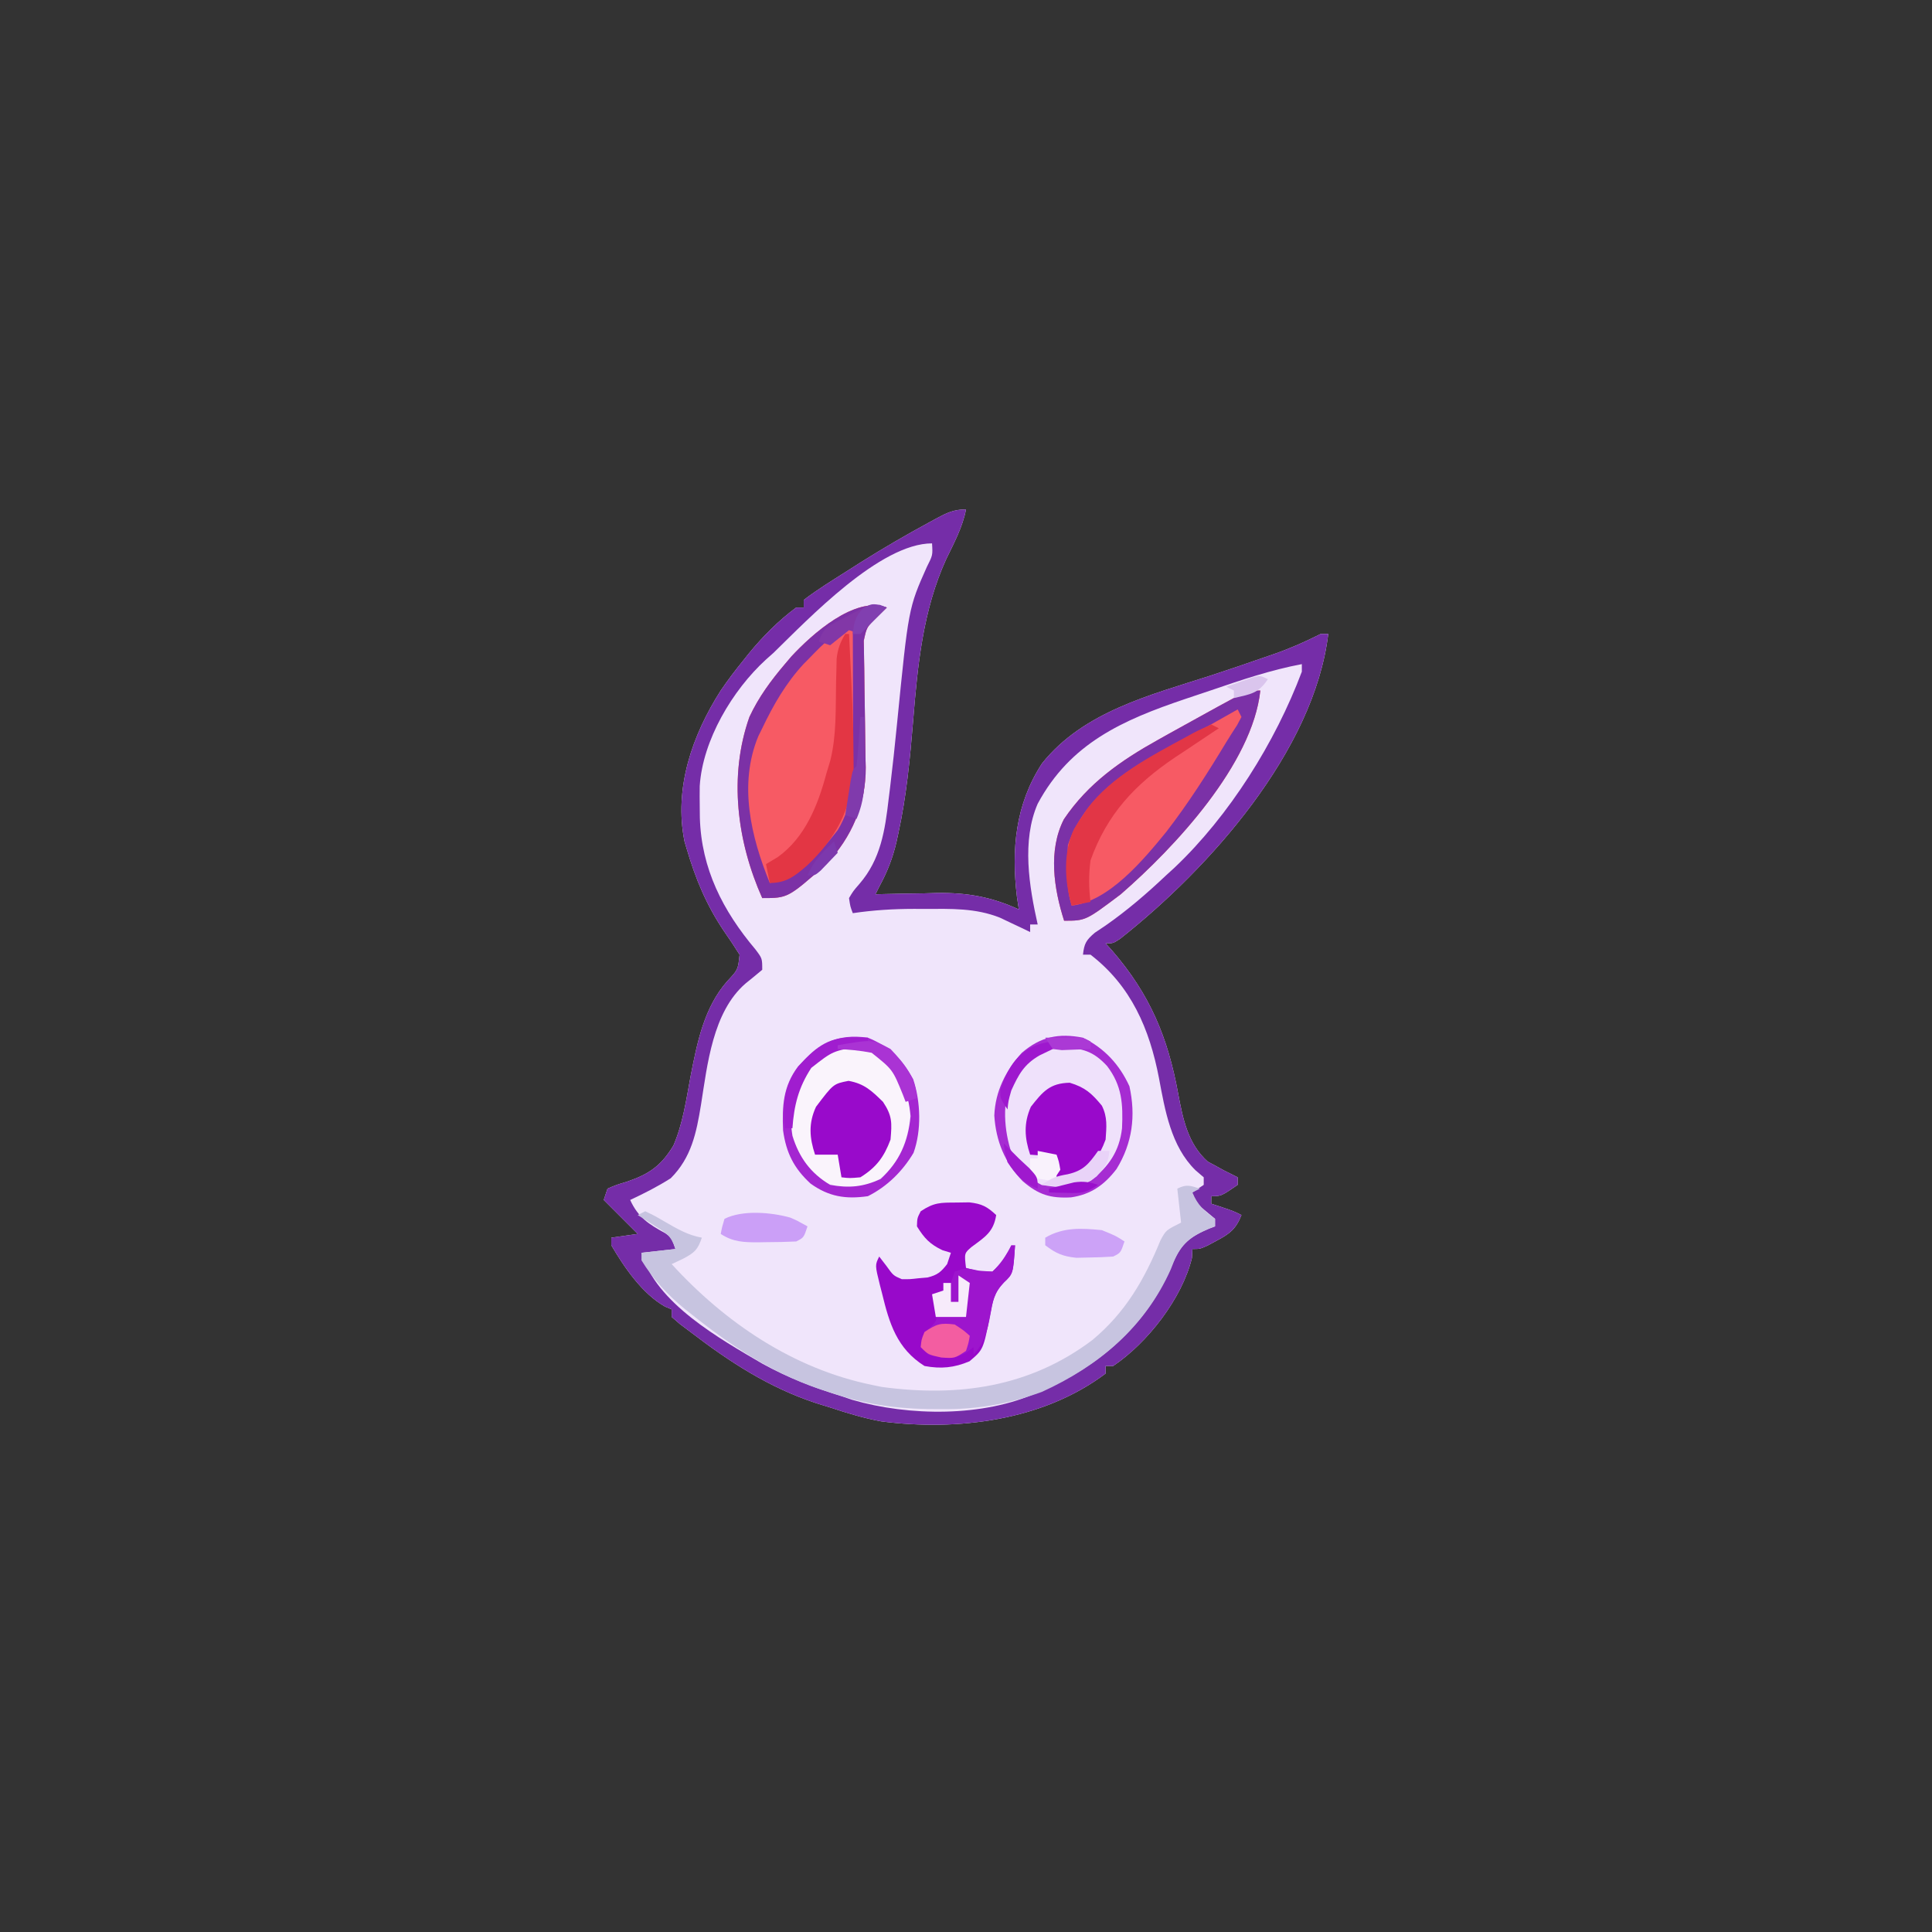 <?xml version="1.0" encoding="UTF-8"?>
<svg version="1.1" xmlns="http://www.w3.org/2000/svg" width="512" height="512">
<rect width="100%" height="100%" fill="#333333" stroke="none"/>
<path d="M0 0 C-0.883 4.662 -3.156 8.861 -5.209 13.102 C-11.415 26.666 -12.805 41.198 -14 55.875 C-14.827 65.991 -15.768 75.952 -17.938 85.883 C-18.174 86.979 -18.174 86.979 -18.416 88.097 C-19.423 92.417 -20.872 96.115 -23 100 C-23.33 100.66 -23.66 101.32 -24 102 C-22.86 101.969 -22.86 101.969 -21.696 101.937 C-18.193 101.852 -14.691 101.801 -11.188 101.75 C-9.992 101.716 -8.796 101.683 -7.564 101.648 C0.429 101.561 6.709 102.689 14 106 C13.835 104.907 13.67 103.814 13.5 102.688 C11.996 90.106 13.078 78.159 20.152 67.312 C31.156 53.54 48.909 49.184 64.917 44.007 C69.672 42.454 74.401 40.831 79.125 39.188 C79.935 38.91 80.745 38.632 81.58 38.346 C85.905 36.838 89.906 35.072 94 33 C94.66 33 95.32 33 96 33 C92.256 64.082 64.452 95.161 40.855 113.777 C39 115 39 115 37 115 C37.853 115.947 37.853 115.947 38.723 116.914 C48.757 128.54 53.486 139.83 56.228 154.829 C57.479 161.505 58.804 168.16 64.07 172.84 C64.748 173.202 65.426 173.564 66.125 173.938 C66.808 174.318 67.491 174.698 68.195 175.09 C69.462 175.729 70.731 176.365 72 177 C72 177.66 72 178.32 72 179 C67.615 182 67.615 182 65 182 C65 182.66 65 183.32 65 184 C65.949 184.309 66.897 184.619 67.875 184.938 C71 186 71 186 73 187 C71.564 190.654 69.942 191.94 66.5 193.75 C65.706 194.178 64.912 194.606 64.094 195.047 C62 196 62 196 60 196 C59.959 196.784 59.917 197.567 59.875 198.375 C57.293 209.073 48.125 220.861 39 227 C38.34 227 37.68 227 37 227 C37 227.66 37 228.32 37 229 C20.314 241.546 -2.256 244.283 -22.459 241.684 C-27.095 240.83 -31.526 239.485 -36 238 C-37.209 237.626 -38.418 237.252 -39.664 236.867 C-52.187 232.747 -62.594 225.973 -73 218 C-73.929 217.303 -74.859 216.605 -75.816 215.887 C-76.537 215.264 -77.258 214.641 -78 214 C-78 213.34 -78 212.68 -78 212 C-78.866 211.636 -78.866 211.636 -79.75 211.266 C-85.784 207.871 -90.537 200.916 -94 195 C-94 194.34 -94 193.68 -94 193 C-91.69 192.67 -89.38 192.34 -87 192 C-89.97 189.03 -92.94 186.06 -96 183 C-95.67 182.01 -95.34 181.02 -95 180 C-92.672 179.008 -92.672 179.008 -89.75 178.125 C-83.926 176.133 -80.754 173.898 -77.527 168.566 C-75.011 162.69 -74.151 156.465 -72.982 150.205 C-71.246 141.31 -69.419 131.96 -63.25 125 C-60.429 121.99 -60.429 121.99 -60 118 C-61.349 115.846 -62.737 113.771 -64.188 111.688 C-68.818 104.798 -71.639 97.989 -74 90 C-74.2 89.33 -74.4 88.659 -74.605 87.969 C-77.438 73.835 -72.541 59.818 -65 48 C-63.112 45.232 -61.116 42.597 -59 40 C-58.528 39.406 -58.056 38.811 -57.57 38.199 C-53.854 33.669 -49.717 29.496 -45 26 C-44.34 26 -43.68 26 -43 26 C-43 25.34 -43 24.68 -43 24 C-39.186 21.072 -35.058 18.576 -31 16 C-29.956 15.332 -28.912 14.665 -27.836 13.977 C-21.953 10.283 -15.981 6.808 -9.875 3.5 C-9.235 3.149 -8.595 2.799 -7.936 2.438 C-5.081 0.917 -3.286 0 0 0 Z " fill="#F0E5FB" transform="translate(256,135)"/>
<path d="M0 0 C-0.883 4.662 -3.156 8.861 -5.209 13.102 C-11.415 26.666 -12.805 41.198 -14 55.875 C-14.827 65.991 -15.768 75.952 -17.938 85.883 C-18.174 86.979 -18.174 86.979 -18.416 88.097 C-19.423 92.417 -20.872 96.115 -23 100 C-23.33 100.66 -23.66 101.32 -24 102 C-22.86 101.969 -22.86 101.969 -21.696 101.937 C-18.193 101.852 -14.691 101.801 -11.188 101.75 C-9.992 101.716 -8.796 101.683 -7.564 101.648 C0.429 101.561 6.709 102.689 14 106 C13.835 104.907 13.67 103.814 13.5 102.688 C11.996 90.106 13.078 78.159 20.152 67.312 C31.156 53.54 48.909 49.184 64.917 44.007 C69.672 42.454 74.401 40.831 79.125 39.188 C79.935 38.91 80.745 38.632 81.58 38.346 C85.905 36.838 89.906 35.072 94 33 C94.66 33 95.32 33 96 33 C92.256 64.082 64.452 95.161 40.855 113.777 C39 115 39 115 37 115 C37.853 115.947 37.853 115.947 38.723 116.914 C48.757 128.54 53.486 139.83 56.228 154.829 C57.479 161.505 58.804 168.16 64.07 172.84 C64.748 173.202 65.426 173.564 66.125 173.938 C66.808 174.318 67.491 174.698 68.195 175.09 C69.462 175.729 70.731 176.365 72 177 C72 177.66 72 178.32 72 179 C67.615 182 67.615 182 65 182 C65 182.66 65 183.32 65 184 C65.949 184.309 66.897 184.619 67.875 184.938 C71 186 71 186 73 187 C71.564 190.654 69.942 191.94 66.5 193.75 C65.706 194.178 64.912 194.606 64.094 195.047 C62 196 62 196 60 196 C59.959 196.784 59.917 197.567 59.875 198.375 C57.293 209.073 48.125 220.861 39 227 C38.34 227 37.68 227 37 227 C37 227.66 37 228.32 37 229 C20.314 241.546 -2.256 244.283 -22.459 241.684 C-27.095 240.83 -31.526 239.485 -36 238 C-37.209 237.626 -38.418 237.252 -39.664 236.867 C-52.187 232.747 -62.594 225.973 -73 218 C-73.929 217.303 -74.859 216.605 -75.816 215.887 C-76.537 215.264 -77.258 214.641 -78 214 C-78 213.34 -78 212.68 -78 212 C-78.866 211.636 -78.866 211.636 -79.75 211.266 C-85.784 207.871 -90.537 200.916 -94 195 C-94 194.34 -94 193.68 -94 193 C-91.69 192.67 -89.38 192.34 -87 192 C-89.97 189.03 -92.94 186.06 -96 183 C-95.67 182.01 -95.34 181.02 -95 180 C-92.672 179.008 -92.672 179.008 -89.75 178.125 C-83.926 176.133 -80.754 173.898 -77.527 168.566 C-75.011 162.69 -74.151 156.465 -72.982 150.205 C-71.246 141.31 -69.419 131.96 -63.25 125 C-60.429 121.99 -60.429 121.99 -60 118 C-61.349 115.846 -62.737 113.771 -64.188 111.688 C-68.818 104.798 -71.639 97.989 -74 90 C-74.2 89.33 -74.4 88.659 -74.605 87.969 C-77.438 73.835 -72.541 59.818 -65 48 C-63.112 45.232 -61.116 42.597 -59 40 C-58.528 39.406 -58.056 38.811 -57.57 38.199 C-53.854 33.669 -49.717 29.496 -45 26 C-44.34 26 -43.68 26 -43 26 C-43 25.34 -43 24.68 -43 24 C-39.186 21.072 -35.058 18.576 -31 16 C-29.956 15.332 -28.912 14.665 -27.836 13.977 C-21.953 10.283 -15.981 6.808 -9.875 3.5 C-9.235 3.149 -8.595 2.799 -7.936 2.438 C-5.081 0.917 -3.286 0 0 0 Z M-51 38 C-51.663 38.589 -52.325 39.178 -53.008 39.785 C-61.883 47.884 -69.79 61.146 -70.566 73.332 C-70.594 75.159 -70.592 76.986 -70.562 78.812 C-70.552 79.775 -70.542 80.738 -70.531 81.73 C-70.131 95.218 -64.455 106.35 -55.785 116.625 C-54 119 -54 119 -54 122 C-55.467 123.232 -56.938 124.459 -58.441 125.647 C-67.136 133.193 -68.54 147.171 -70.227 157.76 C-71.443 165.179 -72.746 171.746 -78.25 177.25 C-81.709 179.451 -85.287 181.268 -89 183 C-86.871 187.658 -84.081 189.421 -79.742 191.789 C-78 193 -78 193 -77 196 C-79.97 196.33 -82.94 196.66 -86 197 C-82.25 210.332 -65.131 219.871 -53.875 226.438 C-47.153 230.115 -40.32 232.771 -33 235 C-32.058 235.32 -31.115 235.639 -30.145 235.969 C-15.137 240.344 4.679 240.578 19 234 C20.017 233.564 21.034 233.129 22.082 232.68 C37.035 225.796 48.709 214.829 54.911 199.533 C57.082 194.582 59.421 192.732 64.388 190.607 C64.92 190.407 65.452 190.206 66 190 C66 189.34 66 188.68 66 188 C65.01 187.175 64.02 186.35 63 185.5 C62.01 184.675 61.02 183.85 60 183 C60 182.34 60 181.68 60 181 C60.99 180.34 61.98 179.68 63 179 C63 178.34 63 177.68 63 177 C62.278 176.381 61.556 175.762 60.812 175.125 C54.312 168.734 52.74 159.236 51.125 150.625 C48.629 137.674 43.781 126.3 33 118 C32.34 118 31.68 118 31 118 C31.319 115.048 31.847 114.13 34.152 112.176 C35.531 111.253 35.531 111.253 36.938 110.312 C42.723 106.271 47.875 101.841 53 97 C53.739 96.326 54.477 95.652 55.238 94.957 C69.8 81.172 81.966 61.718 89 43 C89 42.34 89 41.68 89 41 C80.787 42.547 72.972 45.195 65.082 47.893 C62.773 48.68 60.459 49.448 58.145 50.217 C41.525 55.827 27.633 61.942 19 78 C14.727 87.807 16.739 99.928 19 110 C18.34 110 17.68 110 17 110 C17 110.66 17 111.32 17 112 C15.913 111.476 15.913 111.476 14.805 110.941 C13.838 110.486 12.871 110.031 11.875 109.562 C10.924 109.11 9.972 108.658 8.992 108.191 C2.504 105.608 -3.995 105.847 -10.875 105.875 C-12.308 105.869 -12.308 105.869 -13.77 105.863 C-19.273 105.871 -24.556 106.189 -30 107 C-30.672 105.234 -30.672 105.234 -31 103 C-29.891 101.141 -29.891 101.141 -28.25 99.25 C-22.592 92.713 -21.458 85.044 -20.5 76.75 C-20.377 75.766 -20.255 74.781 -20.129 73.767 C-19.442 68.14 -18.842 62.508 -18.285 56.867 C-15.241 26.172 -15.241 26.172 -10.375 15.238 C-8.805 12.126 -8.805 12.126 -9 9 C-22.772 9 -41.755 29 -51 38 Z " fill="#752DA8" transform="translate(256,135)"/>
<path d="M0 0 C-1.207 1.176 -1.207 1.176 -2.438 2.375 C-5.313 5.162 -5.313 5.162 -6.093 8.806 C-6.072 9.9 -6.072 9.9 -6.05 11.016 C-6.037 11.844 -6.024 12.673 -6.011 13.526 C-5.993 14.425 -5.975 15.324 -5.957 16.25 C-5.935 18.158 -5.913 20.065 -5.893 21.973 C-5.856 24.977 -5.813 27.98 -5.753 30.984 C-5.698 33.885 -5.669 36.786 -5.645 39.688 C-5.621 40.57 -5.597 41.453 -5.572 42.362 C-5.532 52.217 -9.247 60.831 -16 68 C-26.207 77 -26.207 77 -33 77 C-39.675 62.063 -41.947 44.697 -36.395 29 C-33.961 23.764 -30.724 19.387 -27 15 C-26.443 14.343 -25.886 13.685 -25.312 13.008 C-19.881 7.133 -8.462 -3.134 0 0 Z " fill="#F75A64" transform="translate(235,161)"/>
<path d="M0 0 C-2.09 19.491 -22.677 41.56 -37 54 C-46.29 61 -46.29 61 -52 61 C-54.717 52.511 -56.27 42.365 -52.062 34.125 C-45.606 24.539 -36.953 18.545 -27 13 C-25.573 12.2 -25.573 12.2 -24.117 11.385 C-20.876 9.577 -17.628 7.785 -14.375 6 C-12.773 5.117 -12.773 5.117 -11.138 4.216 C-10.131 3.67 -9.124 3.125 -8.086 2.562 C-7.179 2.069 -6.272 1.575 -5.337 1.066 C-3 0 -3 0 0 0 Z " fill="#F75A64" transform="translate(334,183)"/>
<path d="M0 0 C-0.66 0.33 -1.32 0.66 -2 1 C-0.588 4.411 1.062 5.846 4 8 C4 8.66 4 9.32 4 10 C3.466 10.202 2.932 10.405 2.382 10.614 C-2.515 12.715 -4.85 14.469 -6.937 19.381 C-7.339 20.399 -7.339 20.399 -7.75 21.438 C-14.593 36.705 -26.785 46.982 -41.871 53.859 C-50.901 57.151 -59.069 58.527 -68.688 58.438 C-69.827 58.431 -70.967 58.424 -72.141 58.417 C-81.344 58.243 -89.294 56.994 -98 54 C-99.647 53.474 -99.647 53.474 -101.328 52.938 C-113.72 48.627 -124.37 41.574 -134.562 33.438 C-135.217 32.92 -135.872 32.402 -136.546 31.869 C-141.078 28.138 -144.925 24.03 -148 19 C-148 18.34 -148 17.68 -148 17 C-145.03 16.67 -142.06 16.34 -139 16 C-140.221 12.338 -141.368 11.837 -144.562 9.812 C-145.389 9.283 -146.215 8.753 -147.066 8.207 C-147.704 7.809 -148.343 7.41 -149 7 C-148.34 6.67 -147.68 6.34 -147 6 C-144.539 7.18 -144.539 7.18 -141.625 8.875 C-138.426 10.729 -135.655 12.324 -132 13 C-133.129 16.274 -133.935 16.966 -137.086 18.637 C-138.048 19.087 -139.009 19.536 -140 20 C-125.845 35.505 -107.819 47.711 -87 52 C-86.122 52.182 -85.244 52.364 -84.34 52.551 C-64.033 55.282 -45.121 52.646 -28.508 40.121 C-19.752 32.824 -14.735 24.143 -10.457 13.688 C-9 11 -9 11 -5 9 C-5.33 6.03 -5.66 3.06 -6 0 C-3.509 -1.245 -2.589 -0.777 0 0 Z " fill="#C7C4E0" transform="translate(318,315)"/>
<path d="M0 0 C4.283 1.947 7.131 4.501 9.301 8.75 C11.069 14.44 11.196 20.892 9.047 26.477 C7.843 28.512 6.562 30.229 5 32 C4.299 32.825 3.598 33.65 2.875 34.5 C-1.666 36.869 -5.996 36.838 -11 36 C-14.789 34.277 -16.689 31.498 -18.875 28 C-21.115 21.782 -21.474 14.287 -18.758 8.23 C-13.687 0.422 -9.14 -1.034 0 0 Z " fill="#EFE1FB" transform="translate(287,278)"/>
<path d="M0 0 C4.441 2.208 7.024 5.413 8.938 9.938 C11.049 16.848 10.145 22.63 7 29 C4.659 32.474 2.847 34.408 -1 36 C-5.215 36.734 -9.241 36.919 -13.102 34.902 C-17.888 31.083 -20.505 26.778 -21.312 20.613 C-21.695 12.799 -19.446 7.864 -14.438 2 C-9.573 -0.83 -5.494 -1.108 0 0 Z " fill="#FAF4FC" transform="translate(231,278)"/>
<path d="M0 0 C1.133 -0.017 2.266 -0.034 3.434 -0.051 C6.786 0.338 8.129 1.046 10.562 3.312 C9.875 7.806 7.554 9.162 4.059 11.75 C2.101 13.433 2.101 13.433 2.562 17.312 C5.862 18.249 5.862 18.249 9.562 18.312 C11.959 16.088 11.959 16.088 13.562 13.312 C14.223 12.652 14.883 11.992 15.562 11.312 C15.061 18.836 15.061 18.836 12.617 21.172 C9.968 23.932 9.647 26.085 8.938 29.812 C7.154 38.962 7.154 38.962 3.5 42.062 C-0.576 43.797 -4.076 44.128 -8.438 43.312 C-15.75 38.708 -17.761 32.031 -19.688 24.062 C-19.873 23.343 -20.059 22.624 -20.25 21.883 C-21.564 16.566 -21.564 16.566 -20.438 14.312 C-19.509 15.519 -19.509 15.519 -18.562 16.75 C-16.696 19.351 -16.696 19.351 -14.438 20.312 C-12.322 20.327 -12.322 20.327 -10 20.062 C-9.218 19.995 -8.435 19.928 -7.629 19.859 C-5.02 19.208 -4.076 18.417 -2.438 16.312 C-2.107 15.322 -1.778 14.332 -1.438 13.312 C-2.18 13.086 -2.922 12.859 -3.688 12.625 C-7.027 11.031 -8.497 9.447 -10.438 6.312 C-10.375 4.125 -10.375 4.125 -9.438 2.312 C-5.892 -0.051 -4.204 0.014 0 0 Z " fill="#9809CA" transform="translate(253.438,318.688)"/>
<path d="M0 0 C-1.207 1.176 -1.207 1.176 -2.438 2.375 C-5.313 5.162 -5.313 5.162 -6.093 8.806 C-6.072 9.9 -6.072 9.9 -6.05 11.016 C-6.037 11.844 -6.024 12.673 -6.011 13.526 C-5.993 14.425 -5.975 15.324 -5.957 16.25 C-5.935 18.158 -5.913 20.065 -5.893 21.973 C-5.856 24.977 -5.813 27.98 -5.753 30.984 C-5.698 33.885 -5.669 36.786 -5.645 39.688 C-5.621 40.57 -5.597 41.453 -5.572 42.362 C-5.532 52.217 -9.247 60.831 -16 68 C-26.207 77 -26.207 77 -33 77 C-39.675 62.063 -41.947 44.697 -36.395 29 C-33.961 23.764 -30.724 19.387 -27 15 C-26.443 14.343 -25.886 13.685 -25.312 13.008 C-19.881 7.133 -8.462 -3.134 0 0 Z M-22.008 14.926 C-26.731 20.041 -30.009 25.737 -33 32 C-33.343 32.695 -33.686 33.39 -34.039 34.105 C-39.326 46.878 -35.973 60.799 -31 73 C-22.863 71.192 -17.994 65.331 -13 59 C-8.778 52.055 -8.856 45.114 -8.902 37.227 C-8.904 36.303 -8.905 35.379 -8.907 34.427 C-8.912 31.493 -8.925 28.559 -8.938 25.625 C-8.943 23.629 -8.947 21.633 -8.951 19.637 C-8.962 14.758 -8.979 9.879 -9 5 C-13.079 5 -19.174 12.208 -22.008 14.926 Z " fill="#7C31A6" transform="translate(235,161)"/>
<path d="M0 0 C-2.09 19.491 -22.677 41.56 -37 54 C-46.29 61 -46.29 61 -52 61 C-54.717 52.511 -56.27 42.365 -52.062 34.125 C-45.606 24.539 -36.953 18.545 -27 13 C-25.573 12.2 -25.573 12.2 -24.117 11.385 C-20.876 9.577 -17.628 7.785 -14.375 6 C-12.773 5.117 -12.773 5.117 -11.138 4.216 C-10.131 3.67 -9.124 3.125 -8.086 2.562 C-7.179 2.069 -6.272 1.575 -5.337 1.066 C-3 0 -3 0 0 0 Z M-6 5 C-7.541 5.87 -7.541 5.87 -9.113 6.758 C-10.112 7.32 -10.112 7.32 -11.13 7.895 C-12.597 8.721 -14.063 9.55 -15.528 10.379 C-19.585 12.668 -23.67 14.868 -27.812 17 C-37.793 22.456 -47.291 29.874 -51 41 C-51.095 42.977 -51.13 44.958 -51.125 46.938 C-51.128 47.978 -51.13 49.018 -51.133 50.09 C-51.019 52.577 -50.719 54.631 -50 57 C-40.114 55.894 -31 44.896 -24.926 37.461 C-19.078 29.889 -13.985 21.895 -9.044 13.711 C-8.106 12.175 -7.13 10.662 -6.148 9.152 C-5.58 8.087 -5.58 8.087 -5 7 C-5.495 6.01 -5.495 6.01 -6 5 Z " fill="#7B31A7" transform="translate(334,183)"/>
<path d="M0 0 C4.19 0.754 6.115 2.621 9.125 5.562 C11.62 9.304 11.501 11.125 11.125 15.562 C9.399 20.196 7.345 22.95 3.125 25.562 C0.312 25.812 0.312 25.812 -1.875 25.562 C-2.205 23.582 -2.535 21.602 -2.875 19.562 C-4.855 19.562 -6.835 19.562 -8.875 19.562 C-10.371 15.075 -10.648 11.225 -8.625 6.875 C-4.017 0.786 -4.017 0.786 0 0 Z " fill="#990ACB" transform="translate(224.875,286.438)"/>
<path d="M0 0 C4.091 1.242 5.796 2.802 8.5 6.062 C10.036 9.134 9.727 11.665 9.5 15.062 C7.774 19.696 5.72 22.45 1.5 25.062 C-1.312 25.312 -1.312 25.312 -3.5 25.062 C-3.5 23.413 -3.5 21.762 -3.5 20.062 C-6.971 19.313 -6.971 19.313 -10.5 19.062 C-11.991 14.588 -12.243 10.743 -10.312 6.375 C-7.175 2.372 -5.281 0.094 0 0 Z " fill="#9909CB" transform="translate(283.5,286.938)"/>
<path d="M0 0 C0.33 0 0.66 0 1 0 C2.091 21.883 2.091 21.883 2.188 32.5 C2.202 33.789 2.216 35.078 2.23 36.406 C1.572 46.668 -2.713 54.369 -10.039 61.301 C-13.333 64.155 -15.583 66 -20 66 C-20.495 63.525 -20.495 63.525 -21 61 C-19.453 60.072 -19.453 60.072 -17.875 59.125 C-10.632 53.935 -7.235 45.366 -5 37 C-4.655 35.853 -4.309 34.705 -3.953 33.523 C-2.279 26.777 -2.568 19.757 -2.434 12.848 C-2.404 11.769 -2.374 10.69 -2.344 9.578 C-2.325 8.603 -2.306 7.627 -2.287 6.622 C-1.995 3.959 -1.356 2.288 0 0 Z " fill="#E33644" transform="translate(224,168)"/>
<path d="M0 0 C0.33 0 0.66 0 1 0 C0.498 7.525 0.498 7.525 -1.949 9.859 C-4.598 12.624 -4.881 14.764 -5.562 18.5 C-6.359 22.816 -7.063 25.681 -10 29 C-10 28.34 -10 27.68 -10 27 C-10.681 27.516 -11.361 28.031 -12.062 28.562 C-15.845 30.414 -17.967 29.989 -22 29 C-22.66 28.34 -23.32 27.68 -24 27 C-23.812 25.062 -23.812 25.062 -23 23 C-22.464 22.567 -21.927 22.134 -21.375 21.688 C-19.58 19.883 -19.58 19.883 -20.312 16.312 C-20.539 15.219 -20.766 14.126 -21 13 C-20.01 12.67 -19.02 12.34 -18 12 C-18 11.34 -18 10.68 -18 10 C-17.34 10 -16.68 10 -16 10 C-15.67 9.01 -15.34 8.02 -15 7 C-12 6 -12 6 -8.562 6.75 C-7.387 6.832 -6.211 6.915 -5 7 C-2.725 4.785 -1.409 2.819 0 0 Z " fill="#9D15CD" transform="translate(268,330)"/>
<path d="M0 0 C5.683 2.788 9.682 7.114 12.312 12.875 C14.03 20.684 13.109 27.928 8.898 34.797 C5.66 39.018 2.13 41.544 -3.172 42.316 C-8.618 42.6 -11.759 41.65 -16 38 C-20.727 33.138 -23.071 27.362 -23.5 20.625 C-23.234 14.197 -20.495 8.782 -16.238 4.035 C-11.236 -0.277 -6.462 -1.26 0 0 Z M-18.312 9.938 C-21.394 15.773 -21.1 23.272 -19.27 29.477 C-17.359 33.641 -15.145 36.883 -11 39 C-6.394 39.814 -2.062 40.087 2.164 37.859 C6.867 34.057 9.636 30.127 10.348 24.012 C10.636 17.597 10.368 12.73 6.402 7.523 C2.716 3.518 -0.153 2.799 -5.5 2.562 C-12.091 2.775 -14.303 4.844 -18.312 9.938 Z " fill="#A62CD2" transform="translate(287,275)"/>
<path d="M0 0 C5.623 2.285 9.092 5.65 12 11 C13.996 16.988 14.239 24.55 12.094 30.523 C9.181 35.397 5.108 39.446 0 42 C-5.857 42.851 -10.369 42.137 -15.203 38.656 C-19.609 34.595 -21.648 30.524 -22.477 24.586 C-22.741 18.087 -22.492 12.912 -18.504 7.617 C-12.9 1.591 -8.323 -1.168 0 0 Z M-17.246 9.762 C-20.314 14.995 -20.929 20.037 -20 26 C-18.221 31.728 -15.214 35.91 -10 39 C-5.034 39.914 -1.208 39.559 3.375 37.438 C8.422 32.751 10.647 27.596 11.312 20.812 C10.79 14.432 8.525 9.823 4.438 4.938 C-3.847 0.268 -11.749 1.991 -17.246 9.762 Z " fill="#A426D1" transform="translate(230,275)"/>
<path d="M0 0 C0.66 0.33 1.32 0.66 2 1 C1.466 1.352 0.933 1.704 0.383 2.066 C-2.085 3.701 -4.542 5.351 -7 7 C-7.839 7.553 -8.678 8.106 -9.543 8.676 C-20.246 15.894 -27.607 23.734 -32 36 C-32.488 39.765 -32.484 43.238 -32 47 C-34.475 47.495 -34.475 47.495 -37 48 C-38.889 41.55 -39.283 33.854 -36.375 27.688 C-35.624 26.433 -34.832 25.202 -34 24 C-33.622 23.43 -33.245 22.86 -32.855 22.273 C-26.441 13.785 -16.016 8.377 -6.812 3.375 C-5.841 2.842 -5.841 2.842 -4.85 2.299 C-3.267 1.466 -1.636 0.724 0 0 Z " fill="#E23646" transform="translate(321,192)"/>
<path d="M0 0 C1.898 0.828 1.898 0.828 4.586 2.328 C3.586 5.328 3.586 5.328 1.586 6.328 C-1.052 6.453 -3.651 6.513 -6.289 6.516 C-7.01 6.528 -7.73 6.54 -8.473 6.553 C-12.279 6.563 -15.189 6.464 -18.414 4.328 C-18.039 2.391 -18.039 2.391 -17.414 0.328 C-12.62 -2.069 -5.064 -1.409 0 0 Z " fill="#CB9FF7" transform="translate(209.414,322.672)"/>
<path d="M0 0 C3.688 1.5 3.688 1.5 6 3 C5 6 5 6 3 7 C0.899 7.149 -1.207 7.221 -3.312 7.25 C-4.443 7.276 -5.574 7.302 -6.738 7.328 C-10.302 6.97 -12.182 6.178 -15 4 C-15 3.34 -15 2.68 -15 2 C-10.222 -0.815 -5.397 -0.537 0 0 Z " fill="#CCA2F7" transform="translate(292,326)"/>
<path d="M0 0 C2.312 1.5 2.312 1.5 4 3 C3.688 4.875 3.688 4.875 3 7 C0 9 0 9 -3.562 8.75 C-7 8 -7 8 -9 6 C-8.812 4 -8.812 4 -8 2 C-4.742 -0.172 -3.776 -0.46 0 0 Z " fill="#F35DA1" transform="translate(253,351)"/>
<path d="M0 0 C1.226 0.014 1.226 0.014 2.477 0.027 C3.416 0.045 3.416 0.045 4.375 0.062 C4.375 0.723 4.375 1.383 4.375 2.062 C3.711 2.16 3.047 2.258 2.363 2.359 C-4.921 3.582 -4.921 3.582 -10.625 8.062 C-14.005 13.236 -15.188 17.944 -15.625 24.062 C-16.285 24.062 -16.945 24.062 -17.625 24.062 C-18.217 17.644 -17.919 13.154 -14.129 7.82 C-10.089 3.098 -6.358 -0.091 0 0 Z " fill="#A01DCF" transform="translate(225.625,274.938)"/>
<path d="M0 0 C0.99 0.66 1.98 1.32 3 2 C2.67 4.97 2.34 7.94 2 11 C-0.64 11 -3.28 11 -6 11 C-6.33 9.02 -6.66 7.04 -7 5 C-6.01 4.67 -5.02 4.34 -4 4 C-4 3.34 -4 2.68 -4 2 C-3.34 2 -2.68 2 -2 2 C-2 3.65 -2 5.3 -2 7 C-1.34 7 -0.68 7 0 7 C0 4.69 0 2.38 0 0 Z " fill="#F7EBFB" transform="translate(254,338)"/>
<path d="M0 0 C-2.333 2.333 -4.667 4.667 -7 7 C-7.99 6.67 -8.98 6.34 -10 6 C-10.825 6.66 -11.65 7.32 -12.5 8 C-13.325 8.66 -14.15 9.32 -15 10 C-15.99 9.67 -16.98 9.34 -18 9 C-16.687 5.06 -15.186 4.75 -11.562 2.875 C-10.079 2.098 -10.079 2.098 -8.566 1.305 C-3.773 -1.132 -3.773 -1.132 0 0 Z " fill="#8237A7" transform="translate(235,161)"/>
<path d="M0 0 C3.608 3.768 6.664 7.627 7 13 C6.01 13.33 5.02 13.66 4 14 C3.769 13.397 3.539 12.793 3.301 12.172 C0.57 5.439 0.57 5.439 -5 1 C-7.997 0.415 -10.952 0.133 -14 0 C-14 -0.33 -14 -0.66 -14 -1 C-4.769 -2.592 -4.769 -2.592 0 0 Z " fill="#AA33D4" transform="translate(236,278)"/>
<path d="M0 0 C0.33 0 0.66 0 1 0 C1.058 3.375 1.094 6.75 1.125 10.125 C1.15 11.552 1.15 11.552 1.176 13.008 C1.211 18.086 1.033 22.245 -1 27 C-1.99 26.67 -2.98 26.34 -4 26 C-3.692 24.02 -3.379 22.041 -3.062 20.062 C-2.888 18.96 -2.714 17.858 -2.535 16.723 C-2 14 -2 14 -1 13 C-0.765 10.817 -0.586 8.628 -0.438 6.438 C-0.354 5.24 -0.27 4.042 -0.184 2.809 C-0.123 1.882 -0.062 0.955 0 0 Z " fill="#803AAC" transform="translate(228,190)"/>
<path d="M0 0 C-0.773 0.371 -0.773 0.371 -1.562 0.75 C-2.769 1.369 -2.769 1.369 -4 2 C-5.155 2.557 -6.31 3.114 -7.5 3.688 C-11.617 6.055 -13.042 8.708 -15 13 C-15.775 15.771 -15.775 15.771 -16 18 C-18 15 -18 15 -17.875 12.688 C-14.822 3.311 -9.463 -0.642 0 0 Z " fill="#9E18CE" transform="translate(283,276)"/>
<path d="M0 0 C1.65 0.33 3.3 0.66 5 1 C5.625 2.812 5.625 2.812 6 5 C5.01 6.485 5.01 6.485 4 8 C1.03 7.505 1.03 7.505 -2 7 C-2 5.35 -2 3.7 -2 2 C-1.34 2 -0.68 2 0 2 C0 1.34 0 0.68 0 0 Z " fill="#F9F2FC" transform="translate(275,305)"/>
<path d="M0 0 C0.99 0 1.98 0 3 0 C2.766 3.155 1.73 4.313 -0.375 6.75 C-4.682 10.202 -9.772 9.419 -15 9 C-12.227 7.151 -11.161 6.729 -8.062 6.188 C-3.9 5.25 -2.476 3.485 0 0 Z " fill="#E9D3F8" transform="translate(291,305)"/>
<path d="M0 0 C1.333 1.333 2.667 2.667 4 4 C4.907 4.846 5.815 5.691 6.75 6.562 C9 9 9 9 9 12 C5.187 10.502 3.275 8.374 1 5 C0.25 2.188 0.25 2.188 0 0 Z " fill="#9F19CE" transform="translate(266,303)"/>
<path d="M0 0 C0.866 0.34 0.866 0.34 1.75 0.688 C-0.583 3.021 -2.917 5.354 -5.25 7.688 C-5.91 7.688 -6.57 7.688 -7.25 7.688 C-6.918 4.612 -6.619 3.069 -4.438 0.812 C-2.25 -0.312 -2.25 -0.312 0 0 Z " fill="#813FB0" transform="translate(233.25,160.312)"/>
<path d="M0 0 C-2.574 3.861 -4.61 3.943 -9 5 C-9 4.34 -9 3.68 -9 3 C-9.66 2.67 -10.32 2.34 -11 2 C-9.545 1.47 -8.086 0.951 -6.625 0.438 C-5.813 0.147 -5.001 -0.143 -4.164 -0.441 C-2 -1 -2 -1 0 0 Z " fill="#DAC5ED" transform="translate(336,180)"/>
<path d="M0 0 C1.625 -0.027 3.25 -0.046 4.875 -0.062 C5.78 -0.074 6.685 -0.086 7.617 -0.098 C10 0 10 0 12 1 C12 1.66 12 2.32 12 3 C10.376 3.081 8.75 3.139 7.125 3.188 C5.768 3.24 5.768 3.24 4.383 3.293 C3.203 3.148 3.203 3.148 2 3 C1.34 2.01 0.68 1.02 0 0 Z " fill="#AB39D5" transform="translate(277,275)"/>
<path d="M0 0 C0.33 0.99 0.66 1.98 1 3 C0.048 4.006 -0.912 5.005 -1.875 6 C-2.409 6.557 -2.942 7.114 -3.492 7.688 C-5 9 -5 9 -7 9 C-5.445 5.183 -2.964 2.808 0 0 Z " fill="#7C38AD" transform="translate(221,223)"/>
<path d="M0 0 C-3.314 2.209 -4.345 2.225 -8.188 2.125 C-9.089 2.107 -9.99 2.089 -10.918 2.07 C-11.605 2.047 -12.292 2.024 -13 2 C-13 1.67 -13 1.34 -13 1 C-11.586 0.634 -10.169 0.283 -8.75 -0.062 C-7.961 -0.26 -7.172 -0.457 -6.359 -0.66 C-3.896 -1.015 -2.344 -0.769 0 0 Z " fill="#9A0ECC" transform="translate(291,314)"/>
</svg>
